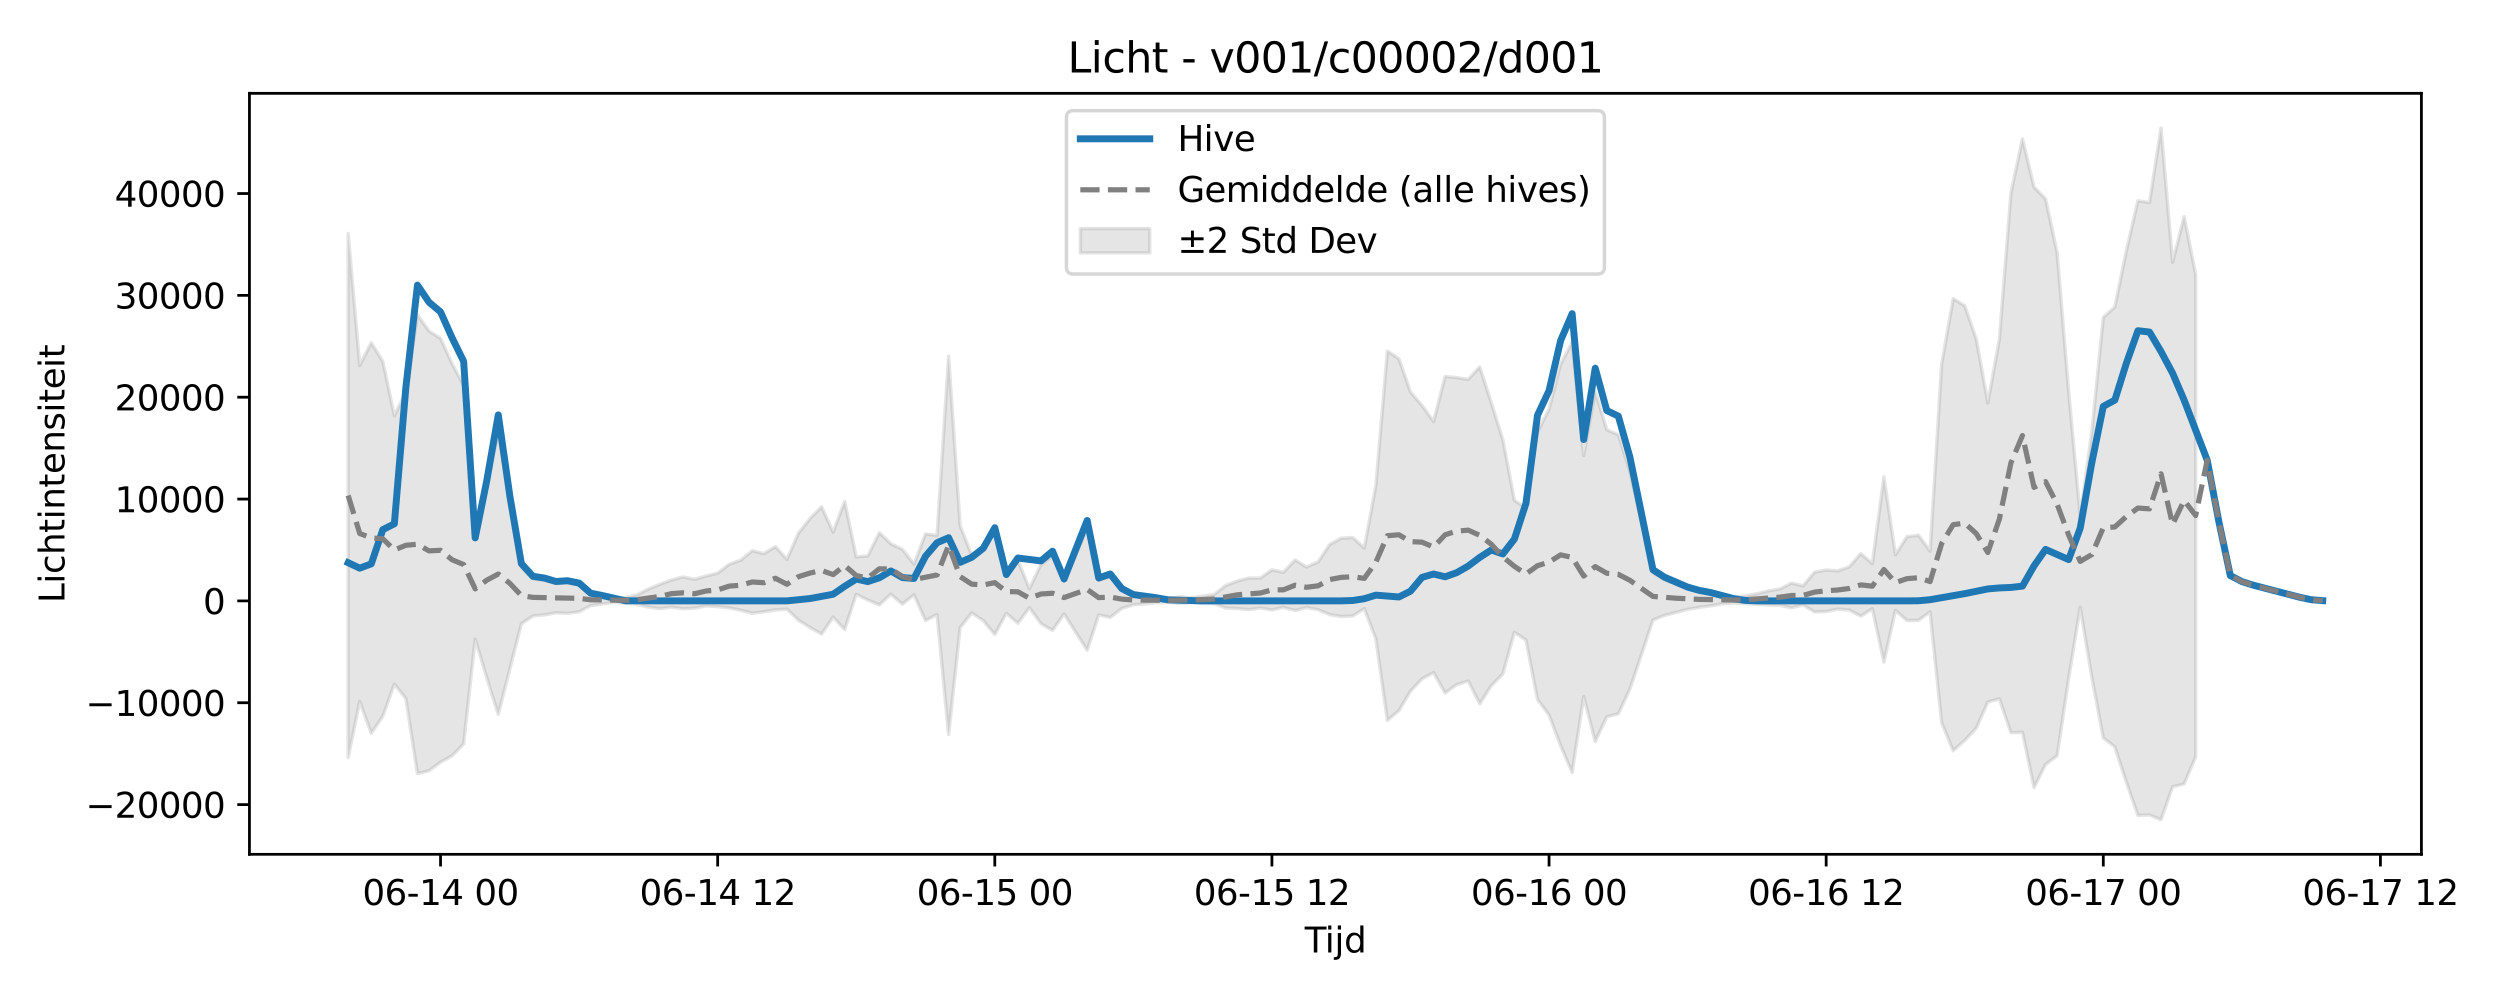 <?xml version="1.0" encoding="utf-8" standalone="no"?>
<!DOCTYPE svg PUBLIC "-//W3C//DTD SVG 1.1//EN"
  "http://www.w3.org/Graphics/SVG/1.1/DTD/svg11.dtd">
<svg xmlns:xlink="http://www.w3.org/1999/xlink" width="720pt" height="288pt" viewBox="0 0 720 288" xmlns="http://www.w3.org/2000/svg" version="1.1">
 <defs>
  <style type="text/css">*{stroke-linejoin: round; stroke-linecap: butt}</style>
 </defs>
 <g id="figure_1">
  <g id="patch_1">
   <path d="M 0 288 
L 720 288 
L 720 0 
L 0 0 
z
" style="fill: #ffffff"/>
  </g>
  <g id="axes_1">
   <g id="patch_2">
    <path d="M 71.84 246.04 
L 697.366 246.04 
L 697.366 26.88 
L 71.84 26.88 
z
" style="fill: #ffffff"/>
   </g>
   <g id="FillBetweenPolyCollection_1">
    <defs>
     <path id="m0a3a6e0bbb" d="M 100.273 -220.765 
L 100.273 -69.853 
L 103.599 -85.998 
L 106.924 -76.827 
L 110.249 -81.737 
L 113.575 -90.973 
L 116.9 -86.765 
L 120.226 -65.175 
L 123.551 -66.038 
L 126.877 -68.488 
L 130.202 -70.354 
L 133.528 -73.754 
L 136.853 -103.934 
L 140.179 -92.858 
L 143.504 -82.263 
L 146.83 -95.338 
L 150.155 -108.362 
L 153.481 -110.599 
L 156.806 -110.907 
L 160.132 -111.518 
L 163.457 -111.376 
L 166.783 -111.799 
L 170.108 -113.588 
L 173.434 -114.048 
L 176.759 -114.503 
L 180.085 -114.337 
L 183.41 -113.925 
L 186.736 -113.138 
L 190.061 -112.721 
L 193.387 -113.126 
L 196.712 -112.678 
L 200.038 -112.855 
L 203.363 -113.472 
L 206.689 -113.296 
L 210.014 -112.918 
L 213.34 -112.256 
L 216.665 -111.388 
L 219.991 -111.814 
L 223.316 -112.337 
L 226.642 -112.571 
L 229.967 -109.379 
L 233.293 -107.272 
L 236.618 -105.387 
L 239.944 -110.277 
L 243.269 -106.678 
L 246.595 -116.842 
L 249.92 -115.208 
L 253.246 -113.781 
L 256.571 -116.877 
L 259.897 -114.006 
L 263.222 -116.69 
L 266.548 -109.289 
L 269.873 -111.012 
L 273.199 -76.471 
L 276.524 -107.263 
L 279.85 -111.473 
L 283.175 -109.275 
L 286.501 -105.258 
L 289.826 -111.366 
L 293.152 -108.518 
L 296.477 -112.987 
L 299.803 -108.398 
L 303.128 -106.455 
L 306.454 -111.168 
L 309.779 -105.966 
L 313.105 -100.746 
L 316.43 -110.899 
L 319.756 -110.193 
L 323.081 -112.769 
L 326.407 -113.826 
L 329.732 -114.086 
L 333.058 -114.413 
L 336.383 -114.504 
L 339.709 -114.221 
L 343.034 -114.455 
L 346.36 -114.264 
L 349.685 -114.161 
L 353.011 -112.887 
L 356.336 -112.743 
L 359.662 -112.443 
L 362.987 -112.894 
L 366.313 -112.341 
L 369.638 -113.098 
L 372.964 -112.184 
L 376.289 -113.05 
L 379.615 -112.403 
L 382.94 -110.999 
L 386.266 -110.453 
L 389.591 -110.587 
L 392.917 -112.702 
L 396.242 -104.056 
L 399.568 -80.532 
L 402.893 -83.325 
L 406.219 -88.931 
L 409.544 -92.493 
L 412.87 -94.295 
L 416.195 -88.396 
L 419.521 -90.817 
L 422.846 -91.885 
L 426.172 -85.317 
L 429.497 -90.513 
L 432.823 -93.953 
L 436.148 -105.89 
L 439.474 -103.655 
L 442.799 -86.577 
L 446.125 -82.058 
L 449.45 -73.285 
L 452.776 -65.53 
L 456.101 -87.378 
L 459.427 -74.414 
L 462.752 -81.577 
L 466.078 -82.415 
L 469.403 -89.544 
L 472.729 -99.442 
L 476.054 -109.437 
L 479.38 -110.754 
L 482.705 -111.618 
L 486.031 -112.506 
L 489.356 -113.087 
L 492.682 -113.509 
L 496.007 -114.102 
L 499.333 -114.339 
L 502.658 -114.145 
L 505.984 -113.982 
L 509.309 -113.742 
L 512.635 -113.659 
L 515.96 -112.952 
L 519.286 -113.767 
L 522.611 -111.755 
L 525.937 -111.879 
L 529.262 -112.588 
L 532.588 -112.302 
L 535.913 -110.545 
L 539.239 -112.702 
L 542.564 -97.32 
L 545.89 -112.18 
L 549.215 -109.277 
L 552.541 -109.359 
L 555.866 -111.769 
L 559.192 -79.873 
L 562.517 -71.787 
L 565.843 -74.766 
L 569.168 -78.295 
L 572.494 -85.823 
L 575.819 -86.744 
L 579.145 -76.991 
L 582.47 -77.102 
L 585.796 -61.181 
L 589.121 -67.838 
L 592.447 -70.348 
L 595.772 -92.613 
L 599.098 -113.135 
L 602.423 -93.074 
L 605.749 -75.49 
L 609.074 -72.889 
L 612.4 -62.715 
L 615.725 -53.184 
L 619.051 -53.257 
L 622.376 -51.922 
L 625.702 -61.423 
L 629.027 -62.216 
L 632.353 -70.061 
L 632.353 -208.979 
L 632.353 -208.979 
L 629.027 -225.585 
L 625.702 -212.449 
L 622.376 -251.158 
L 619.051 -229.65 
L 615.725 -230.171 
L 612.4 -215.809 
L 609.074 -199.583 
L 605.749 -196.573 
L 602.423 -163.463 
L 599.098 -139.499 
L 595.772 -175.191 
L 592.447 -215.259 
L 589.121 -230.732 
L 585.796 -234.12 
L 582.47 -248.007 
L 579.145 -232.382 
L 575.819 -190.264 
L 572.494 -171.948 
L 569.168 -190.357 
L 565.843 -199.931 
L 562.517 -201.989 
L 559.192 -183.054 
L 555.866 -129.254 
L 552.541 -133.851 
L 549.215 -133.435 
L 545.89 -128.22 
L 542.564 -150.626 
L 539.239 -125.665 
L 535.913 -128.561 
L 532.588 -124.739 
L 529.262 -123.577 
L 525.937 -123.83 
L 522.611 -123.204 
L 519.286 -119.279 
L 515.96 -120.054 
L 512.635 -118.378 
L 509.309 -117.828 
L 505.984 -117 
L 502.658 -116.378 
L 499.333 -116.056 
L 496.007 -116.377 
L 492.682 -117.111 
L 489.356 -117.669 
L 486.031 -118.515 
L 482.705 -119.817 
L 479.38 -121.083 
L 476.054 -123.014 
L 472.729 -137.669 
L 469.403 -152.202 
L 466.078 -162.778 
L 462.752 -164.237 
L 459.427 -175.227 
L 456.101 -156.83 
L 452.776 -189.412 
L 449.45 -183.108 
L 446.125 -170.143 
L 442.799 -163.586 
L 439.474 -141.715 
L 436.148 -143.899 
L 432.823 -161.305 
L 429.497 -171.989 
L 426.172 -182.325 
L 422.846 -178.748 
L 419.521 -179.25 
L 416.195 -179.577 
L 412.87 -166.587 
L 409.544 -171.226 
L 406.219 -175.087 
L 402.893 -184.651 
L 399.568 -186.894 
L 396.242 -148.113 
L 392.917 -130.151 
L 389.591 -133.206 
L 386.266 -132.984 
L 382.94 -131.167 
L 379.615 -126.168 
L 376.289 -124.682 
L 372.964 -126.726 
L 369.638 -123.165 
L 366.313 -123.888 
L 362.987 -121.531 
L 359.662 -121.531 
L 356.336 -120.644 
L 353.011 -119.38 
L 349.685 -116.793 
L 346.36 -116.313 
L 343.034 -115.88 
L 339.709 -116.104 
L 336.383 -115.69 
L 333.058 -115.762 
L 329.732 -116.206 
L 326.407 -116.579 
L 323.081 -118.129 
L 319.756 -121.907 
L 316.43 -120.871 
L 313.105 -135.755 
L 309.779 -128.124 
L 306.454 -120.635 
L 303.128 -127.85 
L 299.803 -125.45 
L 296.477 -118.44 
L 293.152 -126.604 
L 289.826 -123.872 
L 286.501 -135.15 
L 283.175 -129.771 
L 279.85 -128.067 
L 276.524 -136.602 
L 273.199 -185.433 
L 269.873 -133.804 
L 266.548 -134.235 
L 263.222 -125.523 
L 259.897 -129.782 
L 256.571 -131.39 
L 253.246 -134.581 
L 249.92 -127.868 
L 246.595 -127.628 
L 243.269 -143.59 
L 239.944 -134.76 
L 236.618 -142.019 
L 233.293 -138.664 
L 229.967 -134.456 
L 226.642 -126.892 
L 223.316 -130.58 
L 219.991 -128.544 
L 216.665 -129.393 
L 213.34 -126.672 
L 210.014 -125.486 
L 206.689 -122.919 
L 203.363 -122.112 
L 200.038 -121.148 
L 196.712 -121.843 
L 193.387 -120.945 
L 190.061 -119.711 
L 186.736 -118.349 
L 183.41 -116.66 
L 180.085 -115.89 
L 176.759 -115.608 
L 173.434 -116.365 
L 170.108 -116.94 
L 166.783 -119.552 
L 163.457 -120.172 
L 160.132 -119.963 
L 156.806 -120.859 
L 153.481 -121.311 
L 150.155 -124.598 
L 146.83 -144.67 
L 143.504 -163.093 
L 140.179 -148.954 
L 136.853 -132.865 
L 133.528 -177.061 
L 130.202 -183.234 
L 126.877 -190.544 
L 123.551 -192.648 
L 120.226 -197.344 
L 116.9 -175.158 
L 113.575 -168.26 
L 110.249 -183.913 
L 106.924 -189.302 
L 103.599 -182.722 
L 100.273 -220.765 
z
" style="stroke: #808080; stroke-opacity: 0.2"/>
    </defs>
    <g clip-path="url(#pedb5064fd2)">
     <use xlink:href="#m0a3a6e0bbb" x="0" y="288" style="fill: #808080; fill-opacity: 0.2; stroke: #808080; stroke-opacity: 0.2"/>
    </g>
   </g>
   <g id="matplotlib.axis_1">
    <g id="xtick_1">
     <g id="line2d_1">
      <defs>
       <path id="ma51b2a50e8" d="M 0 0 
L 0 3.5 
" style="stroke: #000000; stroke-width: 0.8"/>
      </defs>
      <g>
       <use xlink:href="#ma51b2a50e8" x="126.877" y="246.04" style="stroke: #000000; stroke-width: 0.8"/>
      </g>
     </g>
     <g id="text_1">
      <!-- 06-14 00 -->
      <g transform="translate(104.397 260.638) scale(0.1 -0.1)">
       <defs>
        <path id="DejaVuSans-30" d="M 2034 4250 
Q 1547 4250 1301 3770 
Q 1056 3291 1056 2328 
Q 1056 1369 1301 889 
Q 1547 409 2034 409 
Q 2525 409 2770 889 
Q 3016 1369 3016 2328 
Q 3016 3291 2770 3770 
Q 2525 4250 2034 4250 
z
M 2034 4750 
Q 2819 4750 3233 4129 
Q 3647 3509 3647 2328 
Q 3647 1150 3233 529 
Q 2819 -91 2034 -91 
Q 1250 -91 836 529 
Q 422 1150 422 2328 
Q 422 3509 836 4129 
Q 1250 4750 2034 4750 
z
" transform="scale(0.016)"/>
        <path id="DejaVuSans-36" d="M 2113 2584 
Q 1688 2584 1439 2293 
Q 1191 2003 1191 1497 
Q 1191 994 1439 701 
Q 1688 409 2113 409 
Q 2538 409 2786 701 
Q 3034 994 3034 1497 
Q 3034 2003 2786 2293 
Q 2538 2584 2113 2584 
z
M 3366 4563 
L 3366 3988 
Q 3128 4100 2886 4159 
Q 2644 4219 2406 4219 
Q 1781 4219 1451 3797 
Q 1122 3375 1075 2522 
Q 1259 2794 1537 2939 
Q 1816 3084 2150 3084 
Q 2853 3084 3261 2657 
Q 3669 2231 3669 1497 
Q 3669 778 3244 343 
Q 2819 -91 2113 -91 
Q 1303 -91 875 529 
Q 447 1150 447 2328 
Q 447 3434 972 4092 
Q 1497 4750 2381 4750 
Q 2619 4750 2861 4703 
Q 3103 4656 3366 4563 
z
" transform="scale(0.016)"/>
        <path id="DejaVuSans-2d" d="M 313 2009 
L 1997 2009 
L 1997 1497 
L 313 1497 
L 313 2009 
z
" transform="scale(0.016)"/>
        <path id="DejaVuSans-31" d="M 794 531 
L 1825 531 
L 1825 4091 
L 703 3866 
L 703 4441 
L 1819 4666 
L 2450 4666 
L 2450 531 
L 3481 531 
L 3481 0 
L 794 0 
L 794 531 
z
" transform="scale(0.016)"/>
        <path id="DejaVuSans-34" d="M 2419 4116 
L 825 1625 
L 2419 1625 
L 2419 4116 
z
M 2253 4666 
L 3047 4666 
L 3047 1625 
L 3713 1625 
L 3713 1100 
L 3047 1100 
L 3047 0 
L 2419 0 
L 2419 1100 
L 313 1100 
L 313 1709 
L 2253 4666 
z
" transform="scale(0.016)"/>
        <path id="DejaVuSans-20" transform="scale(0.016)"/>
       </defs>
       <use xlink:href="#DejaVuSans-30"/>
       <use xlink:href="#DejaVuSans-36" transform="translate(63.623 0)"/>
       <use xlink:href="#DejaVuSans-2d" transform="translate(127.246 0)"/>
       <use xlink:href="#DejaVuSans-31" transform="translate(163.33 0)"/>
       <use xlink:href="#DejaVuSans-34" transform="translate(226.953 0)"/>
       <use xlink:href="#DejaVuSans-20" transform="translate(290.576 0)"/>
       <use xlink:href="#DejaVuSans-30" transform="translate(322.363 0)"/>
       <use xlink:href="#DejaVuSans-30" transform="translate(385.986 0)"/>
      </g>
     </g>
    </g>
    <g id="xtick_2">
     <g id="line2d_2">
      <g>
       <use xlink:href="#ma51b2a50e8" x="206.689" y="246.04" style="stroke: #000000; stroke-width: 0.8"/>
      </g>
     </g>
     <g id="text_2">
      <!-- 06-14 12 -->
      <g transform="translate(184.208 260.638) scale(0.1 -0.1)">
       <defs>
        <path id="DejaVuSans-32" d="M 1228 531 
L 3431 531 
L 3431 0 
L 469 0 
L 469 531 
Q 828 903 1448 1529 
Q 2069 2156 2228 2338 
Q 2531 2678 2651 2914 
Q 2772 3150 2772 3378 
Q 2772 3750 2511 3984 
Q 2250 4219 1831 4219 
Q 1534 4219 1204 4116 
Q 875 4013 500 3803 
L 500 4441 
Q 881 4594 1212 4672 
Q 1544 4750 1819 4750 
Q 2544 4750 2975 4387 
Q 3406 4025 3406 3419 
Q 3406 3131 3298 2873 
Q 3191 2616 2906 2266 
Q 2828 2175 2409 1742 
Q 1991 1309 1228 531 
z
" transform="scale(0.016)"/>
       </defs>
       <use xlink:href="#DejaVuSans-30"/>
       <use xlink:href="#DejaVuSans-36" transform="translate(63.623 0)"/>
       <use xlink:href="#DejaVuSans-2d" transform="translate(127.246 0)"/>
       <use xlink:href="#DejaVuSans-31" transform="translate(163.33 0)"/>
       <use xlink:href="#DejaVuSans-34" transform="translate(226.953 0)"/>
       <use xlink:href="#DejaVuSans-20" transform="translate(290.576 0)"/>
       <use xlink:href="#DejaVuSans-31" transform="translate(322.363 0)"/>
       <use xlink:href="#DejaVuSans-32" transform="translate(385.986 0)"/>
      </g>
     </g>
    </g>
    <g id="xtick_3">
     <g id="line2d_3">
      <g>
       <use xlink:href="#ma51b2a50e8" x="286.501" y="246.04" style="stroke: #000000; stroke-width: 0.8"/>
      </g>
     </g>
     <g id="text_3">
      <!-- 06-15 00 -->
      <g transform="translate(264.02 260.638) scale(0.1 -0.1)">
       <defs>
        <path id="DejaVuSans-35" d="M 691 4666 
L 3169 4666 
L 3169 4134 
L 1269 4134 
L 1269 2991 
Q 1406 3038 1543 3061 
Q 1681 3084 1819 3084 
Q 2600 3084 3056 2656 
Q 3513 2228 3513 1497 
Q 3513 744 3044 326 
Q 2575 -91 1722 -91 
Q 1428 -91 1123 -41 
Q 819 9 494 109 
L 494 744 
Q 775 591 1075 516 
Q 1375 441 1709 441 
Q 2250 441 2565 725 
Q 2881 1009 2881 1497 
Q 2881 1984 2565 2268 
Q 2250 2553 1709 2553 
Q 1456 2553 1204 2497 
Q 953 2441 691 2322 
L 691 4666 
z
" transform="scale(0.016)"/>
       </defs>
       <use xlink:href="#DejaVuSans-30"/>
       <use xlink:href="#DejaVuSans-36" transform="translate(63.623 0)"/>
       <use xlink:href="#DejaVuSans-2d" transform="translate(127.246 0)"/>
       <use xlink:href="#DejaVuSans-31" transform="translate(163.33 0)"/>
       <use xlink:href="#DejaVuSans-35" transform="translate(226.953 0)"/>
       <use xlink:href="#DejaVuSans-20" transform="translate(290.576 0)"/>
       <use xlink:href="#DejaVuSans-30" transform="translate(322.363 0)"/>
       <use xlink:href="#DejaVuSans-30" transform="translate(385.986 0)"/>
      </g>
     </g>
    </g>
    <g id="xtick_4">
     <g id="line2d_4">
      <g>
       <use xlink:href="#ma51b2a50e8" x="366.313" y="246.04" style="stroke: #000000; stroke-width: 0.8"/>
      </g>
     </g>
     <g id="text_4">
      <!-- 06-15 12 -->
      <g transform="translate(343.832 260.638) scale(0.1 -0.1)">
       <use xlink:href="#DejaVuSans-30"/>
       <use xlink:href="#DejaVuSans-36" transform="translate(63.623 0)"/>
       <use xlink:href="#DejaVuSans-2d" transform="translate(127.246 0)"/>
       <use xlink:href="#DejaVuSans-31" transform="translate(163.33 0)"/>
       <use xlink:href="#DejaVuSans-35" transform="translate(226.953 0)"/>
       <use xlink:href="#DejaVuSans-20" transform="translate(290.576 0)"/>
       <use xlink:href="#DejaVuSans-31" transform="translate(322.363 0)"/>
       <use xlink:href="#DejaVuSans-32" transform="translate(385.986 0)"/>
      </g>
     </g>
    </g>
    <g id="xtick_5">
     <g id="line2d_5">
      <g>
       <use xlink:href="#ma51b2a50e8" x="446.125" y="246.04" style="stroke: #000000; stroke-width: 0.8"/>
      </g>
     </g>
     <g id="text_5">
      <!-- 06-16 00 -->
      <g transform="translate(423.644 260.638) scale(0.1 -0.1)">
       <use xlink:href="#DejaVuSans-30"/>
       <use xlink:href="#DejaVuSans-36" transform="translate(63.623 0)"/>
       <use xlink:href="#DejaVuSans-2d" transform="translate(127.246 0)"/>
       <use xlink:href="#DejaVuSans-31" transform="translate(163.33 0)"/>
       <use xlink:href="#DejaVuSans-36" transform="translate(226.953 0)"/>
       <use xlink:href="#DejaVuSans-20" transform="translate(290.576 0)"/>
       <use xlink:href="#DejaVuSans-30" transform="translate(322.363 0)"/>
       <use xlink:href="#DejaVuSans-30" transform="translate(385.986 0)"/>
      </g>
     </g>
    </g>
    <g id="xtick_6">
     <g id="line2d_6">
      <g>
       <use xlink:href="#ma51b2a50e8" x="525.937" y="246.04" style="stroke: #000000; stroke-width: 0.8"/>
      </g>
     </g>
     <g id="text_6">
      <!-- 06-16 12 -->
      <g transform="translate(503.456 260.638) scale(0.1 -0.1)">
       <use xlink:href="#DejaVuSans-30"/>
       <use xlink:href="#DejaVuSans-36" transform="translate(63.623 0)"/>
       <use xlink:href="#DejaVuSans-2d" transform="translate(127.246 0)"/>
       <use xlink:href="#DejaVuSans-31" transform="translate(163.33 0)"/>
       <use xlink:href="#DejaVuSans-36" transform="translate(226.953 0)"/>
       <use xlink:href="#DejaVuSans-20" transform="translate(290.576 0)"/>
       <use xlink:href="#DejaVuSans-31" transform="translate(322.363 0)"/>
       <use xlink:href="#DejaVuSans-32" transform="translate(385.986 0)"/>
      </g>
     </g>
    </g>
    <g id="xtick_7">
     <g id="line2d_7">
      <g>
       <use xlink:href="#ma51b2a50e8" x="605.749" y="246.04" style="stroke: #000000; stroke-width: 0.8"/>
      </g>
     </g>
     <g id="text_7">
      <!-- 06-17 00 -->
      <g transform="translate(583.268 260.638) scale(0.1 -0.1)">
       <defs>
        <path id="DejaVuSans-37" d="M 525 4666 
L 3525 4666 
L 3525 4397 
L 1831 0 
L 1172 0 
L 2766 4134 
L 525 4134 
L 525 4666 
z
" transform="scale(0.016)"/>
       </defs>
       <use xlink:href="#DejaVuSans-30"/>
       <use xlink:href="#DejaVuSans-36" transform="translate(63.623 0)"/>
       <use xlink:href="#DejaVuSans-2d" transform="translate(127.246 0)"/>
       <use xlink:href="#DejaVuSans-31" transform="translate(163.33 0)"/>
       <use xlink:href="#DejaVuSans-37" transform="translate(226.953 0)"/>
       <use xlink:href="#DejaVuSans-20" transform="translate(290.576 0)"/>
       <use xlink:href="#DejaVuSans-30" transform="translate(322.363 0)"/>
       <use xlink:href="#DejaVuSans-30" transform="translate(385.986 0)"/>
      </g>
     </g>
    </g>
    <g id="xtick_8">
     <g id="line2d_8">
      <g>
       <use xlink:href="#ma51b2a50e8" x="685.561" y="246.04" style="stroke: #000000; stroke-width: 0.8"/>
      </g>
     </g>
     <g id="text_8">
      <!-- 06-17 12 -->
      <g transform="translate(663.08 260.638) scale(0.1 -0.1)">
       <use xlink:href="#DejaVuSans-30"/>
       <use xlink:href="#DejaVuSans-36" transform="translate(63.623 0)"/>
       <use xlink:href="#DejaVuSans-2d" transform="translate(127.246 0)"/>
       <use xlink:href="#DejaVuSans-31" transform="translate(163.33 0)"/>
       <use xlink:href="#DejaVuSans-37" transform="translate(226.953 0)"/>
       <use xlink:href="#DejaVuSans-20" transform="translate(290.576 0)"/>
       <use xlink:href="#DejaVuSans-31" transform="translate(322.363 0)"/>
       <use xlink:href="#DejaVuSans-32" transform="translate(385.986 0)"/>
      </g>
     </g>
    </g>
    <g id="text_9">
     <!-- Tijd -->
     <g transform="translate(375.753 274.317) scale(0.1 -0.1)">
      <defs>
       <path id="DejaVuSans-54" d="M -19 4666 
L 3928 4666 
L 3928 4134 
L 2272 4134 
L 2272 0 
L 1638 0 
L 1638 4134 
L -19 4134 
L -19 4666 
z
" transform="scale(0.016)"/>
       <path id="DejaVuSans-69" d="M 603 3500 
L 1178 3500 
L 1178 0 
L 603 0 
L 603 3500 
z
M 603 4863 
L 1178 4863 
L 1178 4134 
L 603 4134 
L 603 4863 
z
" transform="scale(0.016)"/>
       <path id="DejaVuSans-6a" d="M 603 3500 
L 1178 3500 
L 1178 -63 
Q 1178 -731 923 -1031 
Q 669 -1331 103 -1331 
L -116 -1331 
L -116 -844 
L 38 -844 
Q 366 -844 484 -692 
Q 603 -541 603 -63 
L 603 3500 
z
M 603 4863 
L 1178 4863 
L 1178 4134 
L 603 4134 
L 603 4863 
z
" transform="scale(0.016)"/>
       <path id="DejaVuSans-64" d="M 2906 2969 
L 2906 4863 
L 3481 4863 
L 3481 0 
L 2906 0 
L 2906 525 
Q 2725 213 2448 61 
Q 2172 -91 1784 -91 
Q 1150 -91 751 415 
Q 353 922 353 1747 
Q 353 2572 751 3078 
Q 1150 3584 1784 3584 
Q 2172 3584 2448 3432 
Q 2725 3281 2906 2969 
z
M 947 1747 
Q 947 1113 1208 752 
Q 1469 391 1925 391 
Q 2381 391 2643 752 
Q 2906 1113 2906 1747 
Q 2906 2381 2643 2742 
Q 2381 3103 1925 3103 
Q 1469 3103 1208 2742 
Q 947 2381 947 1747 
z
" transform="scale(0.016)"/>
      </defs>
      <use xlink:href="#DejaVuSans-54"/>
      <use xlink:href="#DejaVuSans-69" transform="translate(57.959 0)"/>
      <use xlink:href="#DejaVuSans-6a" transform="translate(85.742 0)"/>
      <use xlink:href="#DejaVuSans-64" transform="translate(113.525 0)"/>
     </g>
    </g>
   </g>
   <g id="matplotlib.axis_2">
    <g id="ytick_1">
     <g id="line2d_9">
      <defs>
       <path id="m000220f761" d="M 0 0 
L -3.5 0 
" style="stroke: #000000; stroke-width: 0.8"/>
      </defs>
      <g>
       <use xlink:href="#m000220f761" x="71.84" y="231.718" style="stroke: #000000; stroke-width: 0.8"/>
      </g>
     </g>
     <g id="text_10">
      <!-- −20000 -->
      <g transform="translate(24.648 235.517) scale(0.1 -0.1)">
       <defs>
        <path id="DejaVuSans-2212" d="M 678 2272 
L 4684 2272 
L 4684 1741 
L 678 1741 
L 678 2272 
z
" transform="scale(0.016)"/>
       </defs>
       <use xlink:href="#DejaVuSans-2212"/>
       <use xlink:href="#DejaVuSans-32" transform="translate(83.789 0)"/>
       <use xlink:href="#DejaVuSans-30" transform="translate(147.412 0)"/>
       <use xlink:href="#DejaVuSans-30" transform="translate(211.035 0)"/>
       <use xlink:href="#DejaVuSans-30" transform="translate(274.658 0)"/>
       <use xlink:href="#DejaVuSans-30" transform="translate(338.281 0)"/>
      </g>
     </g>
    </g>
    <g id="ytick_2">
     <g id="line2d_10">
      <g>
       <use xlink:href="#m000220f761" x="71.84" y="202.388" style="stroke: #000000; stroke-width: 0.8"/>
      </g>
     </g>
     <g id="text_11">
      <!-- −10000 -->
      <g transform="translate(24.648 206.187) scale(0.1 -0.1)">
       <use xlink:href="#DejaVuSans-2212"/>
       <use xlink:href="#DejaVuSans-31" transform="translate(83.789 0)"/>
       <use xlink:href="#DejaVuSans-30" transform="translate(147.412 0)"/>
       <use xlink:href="#DejaVuSans-30" transform="translate(211.035 0)"/>
       <use xlink:href="#DejaVuSans-30" transform="translate(274.658 0)"/>
       <use xlink:href="#DejaVuSans-30" transform="translate(338.281 0)"/>
      </g>
     </g>
    </g>
    <g id="ytick_3">
     <g id="line2d_11">
      <g>
       <use xlink:href="#m000220f761" x="71.84" y="173.057" style="stroke: #000000; stroke-width: 0.8"/>
      </g>
     </g>
     <g id="text_12">
      <!-- 0 -->
      <g transform="translate(58.477 176.857) scale(0.1 -0.1)">
       <use xlink:href="#DejaVuSans-30"/>
      </g>
     </g>
    </g>
    <g id="ytick_4">
     <g id="line2d_12">
      <g>
       <use xlink:href="#m000220f761" x="71.84" y="143.727" style="stroke: #000000; stroke-width: 0.8"/>
      </g>
     </g>
     <g id="text_13">
      <!-- 10000 -->
      <g transform="translate(33.028 147.526) scale(0.1 -0.1)">
       <use xlink:href="#DejaVuSans-31"/>
       <use xlink:href="#DejaVuSans-30" transform="translate(63.623 0)"/>
       <use xlink:href="#DejaVuSans-30" transform="translate(127.246 0)"/>
       <use xlink:href="#DejaVuSans-30" transform="translate(190.869 0)"/>
       <use xlink:href="#DejaVuSans-30" transform="translate(254.492 0)"/>
      </g>
     </g>
    </g>
    <g id="ytick_5">
     <g id="line2d_13">
      <g>
       <use xlink:href="#m000220f761" x="71.84" y="114.397" style="stroke: #000000; stroke-width: 0.8"/>
      </g>
     </g>
     <g id="text_14">
      <!-- 20000 -->
      <g transform="translate(33.028 118.196) scale(0.1 -0.1)">
       <use xlink:href="#DejaVuSans-32"/>
       <use xlink:href="#DejaVuSans-30" transform="translate(63.623 0)"/>
       <use xlink:href="#DejaVuSans-30" transform="translate(127.246 0)"/>
       <use xlink:href="#DejaVuSans-30" transform="translate(190.869 0)"/>
       <use xlink:href="#DejaVuSans-30" transform="translate(254.492 0)"/>
      </g>
     </g>
    </g>
    <g id="ytick_6">
     <g id="line2d_14">
      <g>
       <use xlink:href="#m000220f761" x="71.84" y="85.066" style="stroke: #000000; stroke-width: 0.8"/>
      </g>
     </g>
     <g id="text_15">
      <!-- 30000 -->
      <g transform="translate(33.028 88.866) scale(0.1 -0.1)">
       <defs>
        <path id="DejaVuSans-33" d="M 2597 2516 
Q 3050 2419 3304 2112 
Q 3559 1806 3559 1356 
Q 3559 666 3084 287 
Q 2609 -91 1734 -91 
Q 1441 -91 1130 -33 
Q 819 25 488 141 
L 488 750 
Q 750 597 1062 519 
Q 1375 441 1716 441 
Q 2309 441 2620 675 
Q 2931 909 2931 1356 
Q 2931 1769 2642 2001 
Q 2353 2234 1838 2234 
L 1294 2234 
L 1294 2753 
L 1863 2753 
Q 2328 2753 2575 2939 
Q 2822 3125 2822 3475 
Q 2822 3834 2567 4026 
Q 2313 4219 1838 4219 
Q 1578 4219 1281 4162 
Q 984 4106 628 3988 
L 628 4550 
Q 988 4650 1302 4700 
Q 1616 4750 1894 4750 
Q 2613 4750 3031 4423 
Q 3450 4097 3450 3541 
Q 3450 3153 3228 2886 
Q 3006 2619 2597 2516 
z
" transform="scale(0.016)"/>
       </defs>
       <use xlink:href="#DejaVuSans-33"/>
       <use xlink:href="#DejaVuSans-30" transform="translate(63.623 0)"/>
       <use xlink:href="#DejaVuSans-30" transform="translate(127.246 0)"/>
       <use xlink:href="#DejaVuSans-30" transform="translate(190.869 0)"/>
       <use xlink:href="#DejaVuSans-30" transform="translate(254.492 0)"/>
      </g>
     </g>
    </g>
    <g id="ytick_7">
     <g id="line2d_15">
      <g>
       <use xlink:href="#m000220f761" x="71.84" y="55.736" style="stroke: #000000; stroke-width: 0.8"/>
      </g>
     </g>
     <g id="text_16">
      <!-- 40000 -->
      <g transform="translate(33.028 59.535) scale(0.1 -0.1)">
       <use xlink:href="#DejaVuSans-34"/>
       <use xlink:href="#DejaVuSans-30" transform="translate(63.623 0)"/>
       <use xlink:href="#DejaVuSans-30" transform="translate(127.246 0)"/>
       <use xlink:href="#DejaVuSans-30" transform="translate(190.869 0)"/>
       <use xlink:href="#DejaVuSans-30" transform="translate(254.492 0)"/>
      </g>
     </g>
    </g>
    <g id="text_17">
     <!-- Lichtintensiteit -->
     <g transform="translate(18.568 173.656) rotate(-90) scale(0.1 -0.1)">
      <defs>
       <path id="DejaVuSans-4c" d="M 628 4666 
L 1259 4666 
L 1259 531 
L 3531 531 
L 3531 0 
L 628 0 
L 628 4666 
z
" transform="scale(0.016)"/>
       <path id="DejaVuSans-63" d="M 3122 3366 
L 3122 2828 
Q 2878 2963 2633 3030 
Q 2388 3097 2138 3097 
Q 1578 3097 1268 2742 
Q 959 2388 959 1747 
Q 959 1106 1268 751 
Q 1578 397 2138 397 
Q 2388 397 2633 464 
Q 2878 531 3122 666 
L 3122 134 
Q 2881 22 2623 -34 
Q 2366 -91 2075 -91 
Q 1284 -91 818 406 
Q 353 903 353 1747 
Q 353 2603 823 3093 
Q 1294 3584 2113 3584 
Q 2378 3584 2631 3529 
Q 2884 3475 3122 3366 
z
" transform="scale(0.016)"/>
       <path id="DejaVuSans-68" d="M 3513 2113 
L 3513 0 
L 2938 0 
L 2938 2094 
Q 2938 2591 2744 2837 
Q 2550 3084 2163 3084 
Q 1697 3084 1428 2787 
Q 1159 2491 1159 1978 
L 1159 0 
L 581 0 
L 581 4863 
L 1159 4863 
L 1159 2956 
Q 1366 3272 1645 3428 
Q 1925 3584 2291 3584 
Q 2894 3584 3203 3211 
Q 3513 2838 3513 2113 
z
" transform="scale(0.016)"/>
       <path id="DejaVuSans-74" d="M 1172 4494 
L 1172 3500 
L 2356 3500 
L 2356 3053 
L 1172 3053 
L 1172 1153 
Q 1172 725 1289 603 
Q 1406 481 1766 481 
L 2356 481 
L 2356 0 
L 1766 0 
Q 1100 0 847 248 
Q 594 497 594 1153 
L 594 3053 
L 172 3053 
L 172 3500 
L 594 3500 
L 594 4494 
L 1172 4494 
z
" transform="scale(0.016)"/>
       <path id="DejaVuSans-6e" d="M 3513 2113 
L 3513 0 
L 2938 0 
L 2938 2094 
Q 2938 2591 2744 2837 
Q 2550 3084 2163 3084 
Q 1697 3084 1428 2787 
Q 1159 2491 1159 1978 
L 1159 0 
L 581 0 
L 581 3500 
L 1159 3500 
L 1159 2956 
Q 1366 3272 1645 3428 
Q 1925 3584 2291 3584 
Q 2894 3584 3203 3211 
Q 3513 2838 3513 2113 
z
" transform="scale(0.016)"/>
       <path id="DejaVuSans-65" d="M 3597 1894 
L 3597 1613 
L 953 1613 
Q 991 1019 1311 708 
Q 1631 397 2203 397 
Q 2534 397 2845 478 
Q 3156 559 3463 722 
L 3463 178 
Q 3153 47 2828 -22 
Q 2503 -91 2169 -91 
Q 1331 -91 842 396 
Q 353 884 353 1716 
Q 353 2575 817 3079 
Q 1281 3584 2069 3584 
Q 2775 3584 3186 3129 
Q 3597 2675 3597 1894 
z
M 3022 2063 
Q 3016 2534 2758 2815 
Q 2500 3097 2075 3097 
Q 1594 3097 1305 2825 
Q 1016 2553 972 2059 
L 3022 2063 
z
" transform="scale(0.016)"/>
       <path id="DejaVuSans-73" d="M 2834 3397 
L 2834 2853 
Q 2591 2978 2328 3040 
Q 2066 3103 1784 3103 
Q 1356 3103 1142 2972 
Q 928 2841 928 2578 
Q 928 2378 1081 2264 
Q 1234 2150 1697 2047 
L 1894 2003 
Q 2506 1872 2764 1633 
Q 3022 1394 3022 966 
Q 3022 478 2636 193 
Q 2250 -91 1575 -91 
Q 1294 -91 989 -36 
Q 684 19 347 128 
L 347 722 
Q 666 556 975 473 
Q 1284 391 1588 391 
Q 1994 391 2212 530 
Q 2431 669 2431 922 
Q 2431 1156 2273 1281 
Q 2116 1406 1581 1522 
L 1381 1569 
Q 847 1681 609 1914 
Q 372 2147 372 2553 
Q 372 3047 722 3315 
Q 1072 3584 1716 3584 
Q 2034 3584 2315 3537 
Q 2597 3491 2834 3397 
z
" transform="scale(0.016)"/>
      </defs>
      <use xlink:href="#DejaVuSans-4c"/>
      <use xlink:href="#DejaVuSans-69" transform="translate(55.713 0)"/>
      <use xlink:href="#DejaVuSans-63" transform="translate(83.496 0)"/>
      <use xlink:href="#DejaVuSans-68" transform="translate(138.477 0)"/>
      <use xlink:href="#DejaVuSans-74" transform="translate(201.855 0)"/>
      <use xlink:href="#DejaVuSans-69" transform="translate(241.064 0)"/>
      <use xlink:href="#DejaVuSans-6e" transform="translate(268.848 0)"/>
      <use xlink:href="#DejaVuSans-74" transform="translate(332.227 0)"/>
      <use xlink:href="#DejaVuSans-65" transform="translate(371.436 0)"/>
      <use xlink:href="#DejaVuSans-6e" transform="translate(432.959 0)"/>
      <use xlink:href="#DejaVuSans-73" transform="translate(496.338 0)"/>
      <use xlink:href="#DejaVuSans-69" transform="translate(548.438 0)"/>
      <use xlink:href="#DejaVuSans-74" transform="translate(576.221 0)"/>
      <use xlink:href="#DejaVuSans-65" transform="translate(615.43 0)"/>
      <use xlink:href="#DejaVuSans-69" transform="translate(676.953 0)"/>
      <use xlink:href="#DejaVuSans-74" transform="translate(704.736 0)"/>
     </g>
    </g>
   </g>
   <g id="line2d_16">
    <path d="M 100.273 162.058 
L 103.599 163.636 
L 106.924 162.388 
L 110.249 152.537 
L 113.575 150.854 
L 116.9 111.473 
L 120.226 82.12 
L 123.551 87.039 
L 126.877 89.828 
L 130.202 97.291 
L 133.528 104.07 
L 136.853 154.911 
L 140.179 138.484 
L 143.504 119.498 
L 146.83 142.821 
L 150.155 162.315 
L 153.481 165.972 
L 156.806 166.475 
L 160.132 167.472 
L 163.457 167.239 
L 166.783 167.929 
L 170.108 170.836 
L 173.434 171.503 
L 180.085 173.02 
L 190.061 173.057 
L 226.642 173.048 
L 233.293 172.379 
L 239.944 171.142 
L 243.269 168.855 
L 246.595 166.77 
L 249.92 167.501 
L 253.246 166.402 
L 256.571 164.439 
L 259.897 166.34 
L 263.222 166.593 
L 266.548 160.204 
L 269.873 156.31 
L 273.199 154.862 
L 276.524 161.963 
L 279.85 160.512 
L 283.175 157.902 
L 286.501 151.991 
L 289.826 165.473 
L 293.152 160.708 
L 299.803 161.535 
L 303.128 158.753 
L 306.454 166.742 
L 313.105 149.901 
L 316.43 166.461 
L 319.756 165.309 
L 323.081 169.512 
L 326.407 171.236 
L 333.058 172.153 
L 336.383 172.757 
L 346.36 173.057 
L 386.266 173.05 
L 389.591 172.945 
L 392.917 172.429 
L 396.242 171.4 
L 402.893 171.927 
L 406.219 170.264 
L 409.544 166.279 
L 412.87 165.317 
L 416.195 166.113 
L 419.521 164.932 
L 422.846 163.026 
L 426.172 160.532 
L 429.497 158.393 
L 432.823 159.54 
L 436.148 155.245 
L 439.474 144.968 
L 442.799 119.594 
L 446.125 112.508 
L 449.45 98.115 
L 452.776 90.34 
L 456.101 126.579 
L 459.427 106.039 
L 462.752 118.234 
L 466.078 119.842 
L 469.403 131.604 
L 476.054 164.077 
L 479.38 166.225 
L 486.031 169.082 
L 489.356 170.024 
L 492.682 170.652 
L 499.333 172.408 
L 502.658 172.925 
L 505.984 173.051 
L 549.215 173.057 
L 552.541 173.016 
L 555.866 172.714 
L 565.843 170.97 
L 572.494 169.61 
L 575.819 169.325 
L 579.145 169.184 
L 582.47 168.804 
L 585.796 162.977 
L 589.121 158.229 
L 595.772 161.159 
L 599.098 152.126 
L 602.423 133.369 
L 605.749 117.037 
L 609.074 115.227 
L 612.4 104.582 
L 615.725 95.246 
L 619.051 95.631 
L 622.376 101.24 
L 625.702 107.467 
L 629.027 115.219 
L 635.678 132.541 
L 639.004 150.115 
L 642.329 165.761 
L 645.655 167.495 
L 648.98 168.541 
L 662.282 172.008 
L 665.608 172.712 
L 668.933 172.986 
L 668.933 172.986 
" clip-path="url(#pedb5064fd2)" style="fill: none; stroke: #1f77b4; stroke-width: 2; stroke-linecap: square"/>
   </g>
   <g id="line2d_17">
    <path d="M 100.273 142.691 
L 103.599 153.64 
L 106.924 154.936 
L 110.249 155.175 
L 113.575 158.384 
L 116.9 157.038 
L 120.226 156.741 
L 123.551 158.657 
L 126.877 158.484 
L 130.202 161.206 
L 133.528 162.592 
L 136.853 169.6 
L 140.179 167.094 
L 143.504 165.322 
L 146.83 167.996 
L 150.155 171.52 
L 153.481 172.045 
L 166.783 172.325 
L 170.108 172.736 
L 180.085 172.887 
L 183.41 172.708 
L 190.061 171.784 
L 193.387 170.964 
L 196.712 170.74 
L 200.038 170.998 
L 203.363 170.208 
L 206.689 169.893 
L 210.014 168.798 
L 213.34 168.536 
L 216.665 167.609 
L 219.991 167.821 
L 223.316 166.541 
L 226.642 168.269 
L 229.967 166.082 
L 233.293 165.032 
L 236.618 164.297 
L 239.944 165.481 
L 243.269 162.866 
L 246.595 165.765 
L 249.92 166.462 
L 253.246 163.819 
L 256.571 163.867 
L 259.897 166.106 
L 263.222 166.893 
L 269.873 165.592 
L 273.199 157.048 
L 276.524 166.068 
L 279.85 168.23 
L 283.175 168.477 
L 286.501 167.796 
L 289.826 170.381 
L 293.152 170.439 
L 296.477 172.286 
L 299.803 171.076 
L 303.128 170.848 
L 306.454 172.098 
L 313.105 169.749 
L 316.43 172.115 
L 319.756 171.95 
L 323.081 172.551 
L 326.407 172.797 
L 336.383 172.903 
L 346.36 172.712 
L 349.685 172.523 
L 356.336 171.307 
L 362.987 170.788 
L 366.313 169.886 
L 369.638 169.869 
L 372.964 168.545 
L 376.289 169.134 
L 379.615 168.715 
L 382.94 166.917 
L 386.266 166.281 
L 389.591 166.103 
L 392.917 166.574 
L 396.242 161.916 
L 399.568 154.287 
L 402.893 154.012 
L 406.219 155.991 
L 409.544 156.141 
L 412.87 157.559 
L 416.195 154.013 
L 419.521 152.967 
L 422.846 152.684 
L 426.172 154.179 
L 429.497 156.749 
L 432.823 160.371 
L 436.148 163.105 
L 439.474 165.315 
L 442.799 162.918 
L 446.125 161.899 
L 449.45 159.803 
L 452.776 160.529 
L 456.101 165.896 
L 459.427 163.18 
L 462.752 165.093 
L 466.078 165.403 
L 469.403 167.127 
L 476.054 171.774 
L 482.705 172.282 
L 489.356 172.622 
L 499.333 172.803 
L 502.658 172.738 
L 512.635 171.981 
L 515.96 171.497 
L 519.286 171.477 
L 522.611 170.521 
L 525.937 170.146 
L 529.262 169.917 
L 532.588 169.479 
L 535.913 168.447 
L 539.239 168.817 
L 542.564 164.027 
L 545.89 167.8 
L 549.215 166.644 
L 552.541 166.395 
L 555.866 167.488 
L 559.192 156.536 
L 562.517 151.112 
L 565.843 150.652 
L 569.168 153.674 
L 572.494 159.114 
L 575.819 149.496 
L 579.145 133.314 
L 582.47 125.446 
L 585.796 140.349 
L 589.121 138.715 
L 592.447 145.197 
L 595.772 154.098 
L 599.098 161.683 
L 602.423 159.731 
L 605.749 151.969 
L 609.074 151.764 
L 612.4 148.738 
L 615.725 146.322 
L 619.051 146.547 
L 622.376 136.46 
L 625.702 151.064 
L 629.027 144.099 
L 632.353 148.48 
L 635.678 132.541 
L 639.004 150.115 
L 642.329 165.761 
L 645.655 167.495 
L 648.98 168.541 
L 662.282 172.008 
L 665.608 172.712 
L 668.933 172.986 
L 668.933 172.986 
" clip-path="url(#pedb5064fd2)" style="fill: none; stroke-dasharray: 5.55,2.4; stroke-dashoffset: 0; stroke: #808080; stroke-width: 1.5"/>
   </g>
   <g id="patch_3">
    <path d="M 71.84 246.04 
L 71.84 26.88 
" style="fill: none; stroke: #000000; stroke-width: 0.8; stroke-linejoin: miter; stroke-linecap: square"/>
   </g>
   <g id="patch_4">
    <path d="M 697.366 246.04 
L 697.366 26.88 
" style="fill: none; stroke: #000000; stroke-width: 0.8; stroke-linejoin: miter; stroke-linecap: square"/>
   </g>
   <g id="patch_5">
    <path d="M 71.84 246.04 
L 697.366 246.04 
" style="fill: none; stroke: #000000; stroke-width: 0.8; stroke-linejoin: miter; stroke-linecap: square"/>
   </g>
   <g id="patch_6">
    <path d="M 71.84 26.88 
L 697.366 26.88 
" style="fill: none; stroke: #000000; stroke-width: 0.8; stroke-linejoin: miter; stroke-linecap: square"/>
   </g>
   <g id="text_18">
    <!-- Licht - v001/c00002/d001 -->
    <g transform="translate(307.466 20.88) scale(0.12 -0.12)">
     <defs>
      <path id="DejaVuSans-76" d="M 191 3500 
L 800 3500 
L 1894 563 
L 2988 3500 
L 3597 3500 
L 2284 0 
L 1503 0 
L 191 3500 
z
" transform="scale(0.016)"/>
      <path id="DejaVuSans-2f" d="M 1625 4666 
L 2156 4666 
L 531 -594 
L 0 -594 
L 1625 4666 
z
" transform="scale(0.016)"/>
     </defs>
     <use xlink:href="#DejaVuSans-4c"/>
     <use xlink:href="#DejaVuSans-69" transform="translate(55.713 0)"/>
     <use xlink:href="#DejaVuSans-63" transform="translate(83.496 0)"/>
     <use xlink:href="#DejaVuSans-68" transform="translate(138.477 0)"/>
     <use xlink:href="#DejaVuSans-74" transform="translate(201.855 0)"/>
     <use xlink:href="#DejaVuSans-20" transform="translate(241.064 0)"/>
     <use xlink:href="#DejaVuSans-2d" transform="translate(272.852 0)"/>
     <use xlink:href="#DejaVuSans-20" transform="translate(308.936 0)"/>
     <use xlink:href="#DejaVuSans-76" transform="translate(340.723 0)"/>
     <use xlink:href="#DejaVuSans-30" transform="translate(399.902 0)"/>
     <use xlink:href="#DejaVuSans-30" transform="translate(463.525 0)"/>
     <use xlink:href="#DejaVuSans-31" transform="translate(527.148 0)"/>
     <use xlink:href="#DejaVuSans-2f" transform="translate(590.771 0)"/>
     <use xlink:href="#DejaVuSans-63" transform="translate(624.463 0)"/>
     <use xlink:href="#DejaVuSans-30" transform="translate(679.443 0)"/>
     <use xlink:href="#DejaVuSans-30" transform="translate(743.066 0)"/>
     <use xlink:href="#DejaVuSans-30" transform="translate(806.689 0)"/>
     <use xlink:href="#DejaVuSans-30" transform="translate(870.312 0)"/>
     <use xlink:href="#DejaVuSans-32" transform="translate(933.936 0)"/>
     <use xlink:href="#DejaVuSans-2f" transform="translate(997.559 0)"/>
     <use xlink:href="#DejaVuSans-64" transform="translate(1031.25 0)"/>
     <use xlink:href="#DejaVuSans-30" transform="translate(1094.727 0)"/>
     <use xlink:href="#DejaVuSans-30" transform="translate(1158.35 0)"/>
     <use xlink:href="#DejaVuSans-31" transform="translate(1221.973 0)"/>
    </g>
   </g>
   <g id="legend_1">
    <g id="patch_7">
     <path d="M 309.131 78.914 
L 460.075 78.914 
Q 462.075 78.914 462.075 76.914 
L 462.075 33.88 
Q 462.075 31.88 460.075 31.88 
L 309.131 31.88 
Q 307.131 31.88 307.131 33.88 
L 307.131 76.914 
Q 307.131 78.914 309.131 78.914 
z
" style="fill: #ffffff; opacity: 0.8; stroke: #cccccc; stroke-linejoin: miter"/>
    </g>
    <g id="line2d_18">
     <path d="M 311.131 39.978 
L 321.131 39.978 
L 331.131 39.978 
" style="fill: none; stroke: #1f77b4; stroke-width: 2; stroke-linecap: square"/>
    </g>
    <g id="text_19">
     <!-- Hive -->
     <g transform="translate(339.131 43.478) scale(0.1 -0.1)">
      <defs>
       <path id="DejaVuSans-48" d="M 628 4666 
L 1259 4666 
L 1259 2753 
L 3553 2753 
L 3553 4666 
L 4184 4666 
L 4184 0 
L 3553 0 
L 3553 2222 
L 1259 2222 
L 1259 0 
L 628 0 
L 628 4666 
z
" transform="scale(0.016)"/>
      </defs>
      <use xlink:href="#DejaVuSans-48"/>
      <use xlink:href="#DejaVuSans-69" transform="translate(75.195 0)"/>
      <use xlink:href="#DejaVuSans-76" transform="translate(102.979 0)"/>
      <use xlink:href="#DejaVuSans-65" transform="translate(162.158 0)"/>
     </g>
    </g>
    <g id="line2d_19">
     <path d="M 311.131 54.657 
L 321.131 54.657 
L 331.131 54.657 
" style="fill: none; stroke-dasharray: 5.55,2.4; stroke-dashoffset: 0; stroke: #808080; stroke-width: 1.5"/>
    </g>
    <g id="text_20">
     <!-- Gemiddelde (alle hives) -->
     <g transform="translate(339.131 58.157) scale(0.1 -0.1)">
      <defs>
       <path id="DejaVuSans-47" d="M 3809 666 
L 3809 1919 
L 2778 1919 
L 2778 2438 
L 4434 2438 
L 4434 434 
Q 4069 175 3628 42 
Q 3188 -91 2688 -91 
Q 1594 -91 976 548 
Q 359 1188 359 2328 
Q 359 3472 976 4111 
Q 1594 4750 2688 4750 
Q 3144 4750 3555 4637 
Q 3966 4525 4313 4306 
L 4313 3634 
Q 3963 3931 3569 4081 
Q 3175 4231 2741 4231 
Q 1884 4231 1454 3753 
Q 1025 3275 1025 2328 
Q 1025 1384 1454 906 
Q 1884 428 2741 428 
Q 3075 428 3337 486 
Q 3600 544 3809 666 
z
" transform="scale(0.016)"/>
       <path id="DejaVuSans-6d" d="M 3328 2828 
Q 3544 3216 3844 3400 
Q 4144 3584 4550 3584 
Q 5097 3584 5394 3201 
Q 5691 2819 5691 2113 
L 5691 0 
L 5113 0 
L 5113 2094 
Q 5113 2597 4934 2840 
Q 4756 3084 4391 3084 
Q 3944 3084 3684 2787 
Q 3425 2491 3425 1978 
L 3425 0 
L 2847 0 
L 2847 2094 
Q 2847 2600 2669 2842 
Q 2491 3084 2119 3084 
Q 1678 3084 1418 2786 
Q 1159 2488 1159 1978 
L 1159 0 
L 581 0 
L 581 3500 
L 1159 3500 
L 1159 2956 
Q 1356 3278 1631 3431 
Q 1906 3584 2284 3584 
Q 2666 3584 2933 3390 
Q 3200 3197 3328 2828 
z
" transform="scale(0.016)"/>
       <path id="DejaVuSans-6c" d="M 603 4863 
L 1178 4863 
L 1178 0 
L 603 0 
L 603 4863 
z
" transform="scale(0.016)"/>
       <path id="DejaVuSans-28" d="M 1984 4856 
Q 1566 4138 1362 3434 
Q 1159 2731 1159 2009 
Q 1159 1288 1364 580 
Q 1569 -128 1984 -844 
L 1484 -844 
Q 1016 -109 783 600 
Q 550 1309 550 2009 
Q 550 2706 781 3412 
Q 1013 4119 1484 4856 
L 1984 4856 
z
" transform="scale(0.016)"/>
       <path id="DejaVuSans-61" d="M 2194 1759 
Q 1497 1759 1228 1600 
Q 959 1441 959 1056 
Q 959 750 1161 570 
Q 1363 391 1709 391 
Q 2188 391 2477 730 
Q 2766 1069 2766 1631 
L 2766 1759 
L 2194 1759 
z
M 3341 1997 
L 3341 0 
L 2766 0 
L 2766 531 
Q 2569 213 2275 61 
Q 1981 -91 1556 -91 
Q 1019 -91 701 211 
Q 384 513 384 1019 
Q 384 1609 779 1909 
Q 1175 2209 1959 2209 
L 2766 2209 
L 2766 2266 
Q 2766 2663 2505 2880 
Q 2244 3097 1772 3097 
Q 1472 3097 1187 3025 
Q 903 2953 641 2809 
L 641 3341 
Q 956 3463 1253 3523 
Q 1550 3584 1831 3584 
Q 2591 3584 2966 3190 
Q 3341 2797 3341 1997 
z
" transform="scale(0.016)"/>
       <path id="DejaVuSans-29" d="M 513 4856 
L 1013 4856 
Q 1481 4119 1714 3412 
Q 1947 2706 1947 2009 
Q 1947 1309 1714 600 
Q 1481 -109 1013 -844 
L 513 -844 
Q 928 -128 1133 580 
Q 1338 1288 1338 2009 
Q 1338 2731 1133 3434 
Q 928 4138 513 4856 
z
" transform="scale(0.016)"/>
      </defs>
      <use xlink:href="#DejaVuSans-47"/>
      <use xlink:href="#DejaVuSans-65" transform="translate(77.49 0)"/>
      <use xlink:href="#DejaVuSans-6d" transform="translate(139.014 0)"/>
      <use xlink:href="#DejaVuSans-69" transform="translate(236.426 0)"/>
      <use xlink:href="#DejaVuSans-64" transform="translate(264.209 0)"/>
      <use xlink:href="#DejaVuSans-64" transform="translate(327.686 0)"/>
      <use xlink:href="#DejaVuSans-65" transform="translate(391.162 0)"/>
      <use xlink:href="#DejaVuSans-6c" transform="translate(452.686 0)"/>
      <use xlink:href="#DejaVuSans-64" transform="translate(480.469 0)"/>
      <use xlink:href="#DejaVuSans-65" transform="translate(543.945 0)"/>
      <use xlink:href="#DejaVuSans-20" transform="translate(605.469 0)"/>
      <use xlink:href="#DejaVuSans-28" transform="translate(637.256 0)"/>
      <use xlink:href="#DejaVuSans-61" transform="translate(676.27 0)"/>
      <use xlink:href="#DejaVuSans-6c" transform="translate(737.549 0)"/>
      <use xlink:href="#DejaVuSans-6c" transform="translate(765.332 0)"/>
      <use xlink:href="#DejaVuSans-65" transform="translate(793.115 0)"/>
      <use xlink:href="#DejaVuSans-20" transform="translate(854.639 0)"/>
      <use xlink:href="#DejaVuSans-68" transform="translate(886.426 0)"/>
      <use xlink:href="#DejaVuSans-69" transform="translate(949.805 0)"/>
      <use xlink:href="#DejaVuSans-76" transform="translate(977.588 0)"/>
      <use xlink:href="#DejaVuSans-65" transform="translate(1036.768 0)"/>
      <use xlink:href="#DejaVuSans-73" transform="translate(1098.291 0)"/>
      <use xlink:href="#DejaVuSans-29" transform="translate(1150.391 0)"/>
     </g>
    </g>
    <g id="patch_8">
     <path d="M 311.131 72.835 
L 331.131 72.835 
L 331.131 65.835 
L 311.131 65.835 
z
" style="fill: #808080; fill-opacity: 0.2; stroke: #808080; stroke-opacity: 0.2; stroke-linejoin: miter"/>
    </g>
    <g id="text_21">
     <!-- ±2 Std Dev -->
     <g transform="translate(339.131 72.835) scale(0.1 -0.1)">
      <defs>
       <path id="DejaVuSans-b1" d="M 2944 4013 
L 2944 2803 
L 4684 2803 
L 4684 2272 
L 2944 2272 
L 2944 1063 
L 2419 1063 
L 2419 2272 
L 678 2272 
L 678 2803 
L 2419 2803 
L 2419 4013 
L 2944 4013 
z
M 678 531 
L 4684 531 
L 4684 0 
L 678 0 
L 678 531 
z
" transform="scale(0.016)"/>
       <path id="DejaVuSans-53" d="M 3425 4513 
L 3425 3897 
Q 3066 4069 2747 4153 
Q 2428 4238 2131 4238 
Q 1616 4238 1336 4038 
Q 1056 3838 1056 3469 
Q 1056 3159 1242 3001 
Q 1428 2844 1947 2747 
L 2328 2669 
Q 3034 2534 3370 2195 
Q 3706 1856 3706 1288 
Q 3706 609 3251 259 
Q 2797 -91 1919 -91 
Q 1588 -91 1214 -16 
Q 841 59 441 206 
L 441 856 
Q 825 641 1194 531 
Q 1563 422 1919 422 
Q 2459 422 2753 634 
Q 3047 847 3047 1241 
Q 3047 1584 2836 1778 
Q 2625 1972 2144 2069 
L 1759 2144 
Q 1053 2284 737 2584 
Q 422 2884 422 3419 
Q 422 4038 858 4394 
Q 1294 4750 2059 4750 
Q 2388 4750 2728 4690 
Q 3069 4631 3425 4513 
z
" transform="scale(0.016)"/>
       <path id="DejaVuSans-44" d="M 1259 4147 
L 1259 519 
L 2022 519 
Q 2988 519 3436 956 
Q 3884 1394 3884 2338 
Q 3884 3275 3436 3711 
Q 2988 4147 2022 4147 
L 1259 4147 
z
M 628 4666 
L 1925 4666 
Q 3281 4666 3915 4102 
Q 4550 3538 4550 2338 
Q 4550 1131 3912 565 
Q 3275 0 1925 0 
L 628 0 
L 628 4666 
z
" transform="scale(0.016)"/>
      </defs>
      <use xlink:href="#DejaVuSans-b1"/>
      <use xlink:href="#DejaVuSans-32" transform="translate(83.789 0)"/>
      <use xlink:href="#DejaVuSans-20" transform="translate(147.412 0)"/>
      <use xlink:href="#DejaVuSans-53" transform="translate(179.199 0)"/>
      <use xlink:href="#DejaVuSans-74" transform="translate(242.676 0)"/>
      <use xlink:href="#DejaVuSans-64" transform="translate(281.885 0)"/>
      <use xlink:href="#DejaVuSans-20" transform="translate(345.361 0)"/>
      <use xlink:href="#DejaVuSans-44" transform="translate(377.148 0)"/>
      <use xlink:href="#DejaVuSans-65" transform="translate(454.15 0)"/>
      <use xlink:href="#DejaVuSans-76" transform="translate(515.674 0)"/>
     </g>
    </g>
   </g>
  </g>
 </g>
 <defs>
  <clipPath id="pedb5064fd2">
   <rect x="71.84" y="26.88" width="625.526" height="219.16"/>
  </clipPath>
 </defs>
</svg>
